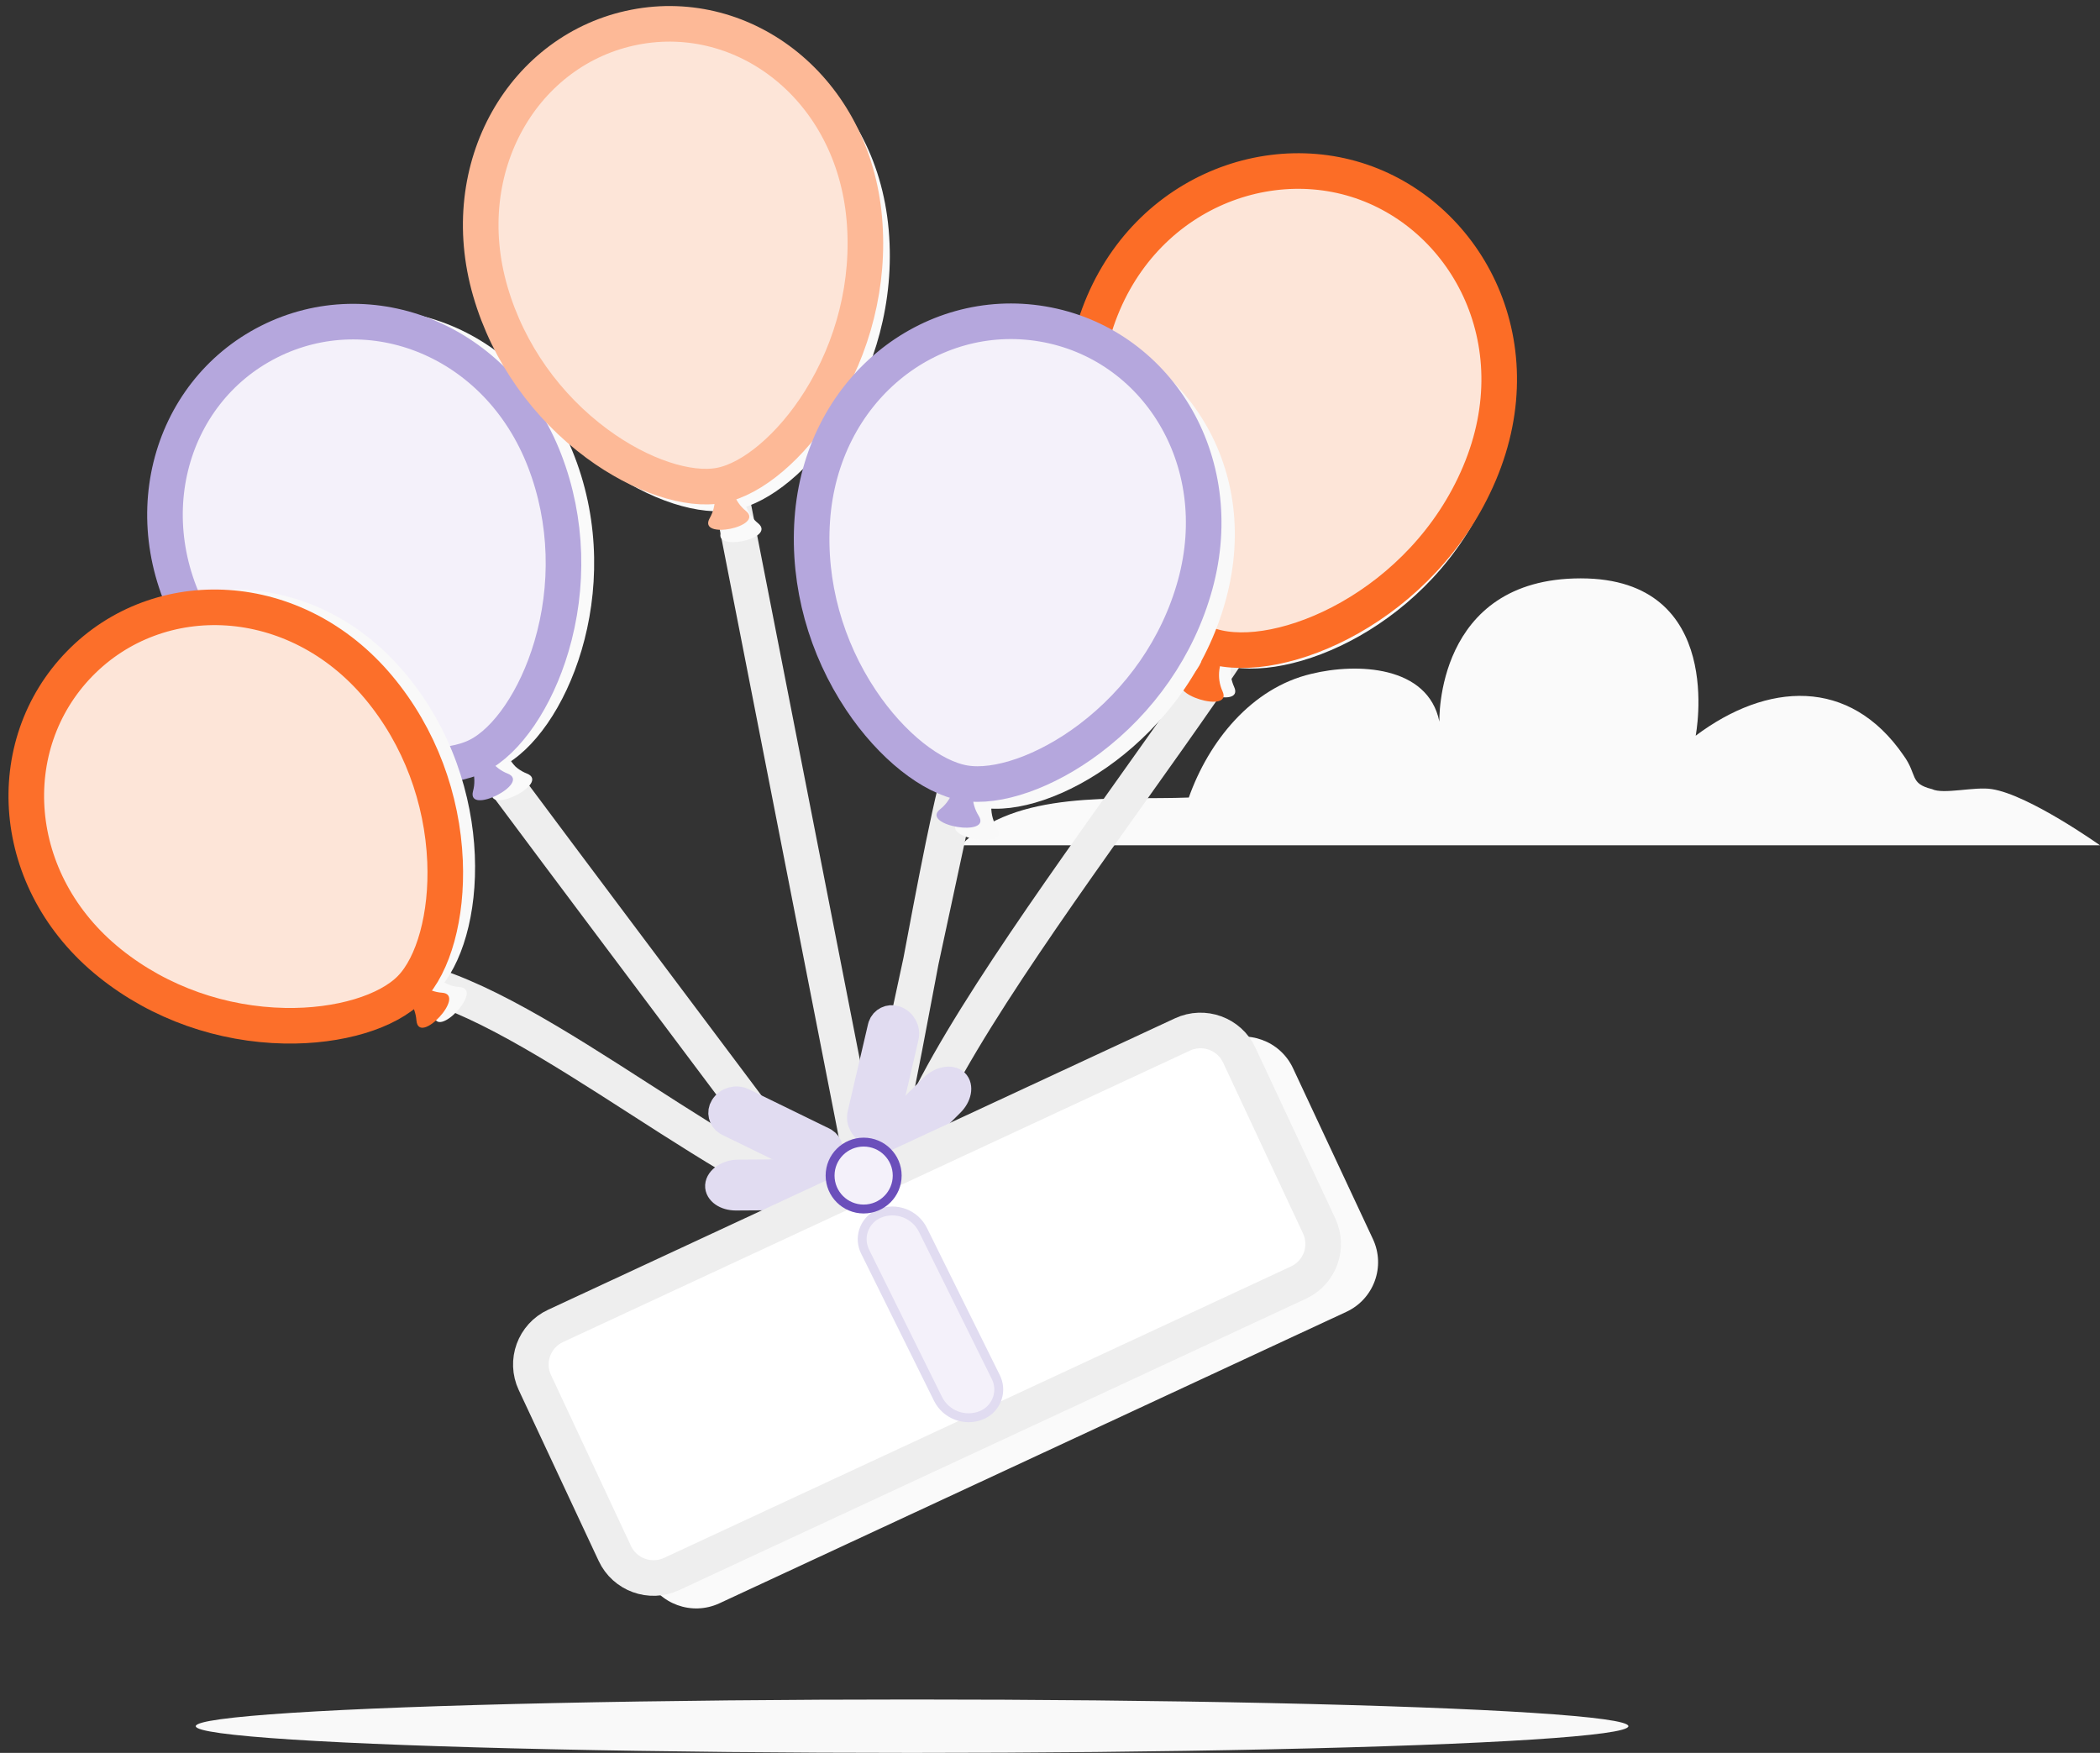 <?xml version="1.0" encoding="UTF-8"?>
<svg width="236px" height="197px" viewBox="0 0 236 197" version="1.1" xmlns="http://www.w3.org/2000/svg" xmlns:xlink="http://www.w3.org/1999/xlink">
    <rect x="0" y="0" width="236" height="197" fill="#333333" stroke="none"/>
    <!-- Generator: Sketch 58 (84663) - https://sketch.com -->
    <title>illustrations_no-packages</title>
    <desc>Created with Sketch.</desc>
    <defs>
        <polygon id="path-1" points="0.668 0.083 128.495 0.083 128.495 29.322 0.668 29.322"></polygon>
    </defs>
    <g id="Page-1" stroke="none" stroke-width="1" fill="none" fill-rule="evenodd">
        <g id="1.2.customer.gitlab&gt;manage-purchases-&gt;-cancel-modal--illustration" transform="translate(-623, -208)">
            <g id="illustrations_no-packages" transform="translate(581, 210)">
                <path d="M150,93 C156.079,86.685 167.598,87.946 175.599,87.632 C177.839,81.313 182.639,75.316 189.358,73.734 C194.48,72.473 202.48,72.787 203.76,79.105 C203.76,79.105 203.242,63 219.647,63 C236.053,63 232.561,80.684 232.561,80.684 C240.561,74.682 249.838,74.052 255.921,82.895 C257.52,85.106 256.56,86.052 259.119,86.685 C260.4,87.316 263.92,86.369 265.84,86.685 C269.999,87.316 278,93 278,93 L150,93 Z" id="Path" fill="#FAFAFA" fill-rule="nonzero"></path>
                <g id="Clipped">
                    <mask id="mask-2" fill="white">
                        <use xlink:href="#path-1"></use>
                    </mask>
                    <g id="Path"></g>
                    <path d="M1.312,67.503 C7.382,61.348 18.886,62.578 26.877,62.271 C29.114,56.113 33.907,50.267 40.617,48.725 C45.732,47.496 53.721,47.803 54.999,53.96 C54.999,53.96 54.482,38.265 70.865,38.265 C87.249,38.265 83.761,55.498 83.761,55.498 C91.75,49.65 101.015,49.035 107.089,57.654 C108.687,59.809 107.728,60.731 110.283,61.348 C111.562,61.963 115.078,61.04 116.995,61.348 C121.149,61.963 129.139,67.503 129.139,67.503 L1.312,67.503 Z" id="Path" fill="#FAFAFA" fill-rule="nonzero" mask="url(#mask-2)"></path>
                </g>
                <g id="Group" transform="translate(88, 41)" stroke="#EEEEEE">
                    <path d="M33.688,0 L51.219,89.507 M0,30.412 C9.648,43.746 37.494,80.561 47.438,94" id="Shape" stroke-width="4"></path>
                    <path d="M98.349,16.546 C98.676,25.085 55.634,76.315 55.905,90.684" id="Path" stroke-width="4" transform="translate(77.127, 53.615) rotate(1) translate(-77.127, -53.615) "></path>
                    <path d="M62.562,41.471 C59.492,50.801 54.826,83.019 51.562,92.618 L62.562,41.471 Z M0,67.044 C14.816,70.22 36.886,90.737 51.765,94" id="Shape" stroke-width="4"></path>
                </g>
                <g id="Group" transform="translate(86.22, 61.712) rotate(-16) translate(-86.22, -61.712) translate(62.22, 32.212)" fill-rule="nonzero">
                    <path d="M30.402,50.866 C29.899,53.249 30.762,55.004 32.007,55.955 C34.325,57.73 26.229,59.275 27.733,56.771 C28.541,55.428 28.701,53.477 27.359,51.448 C27.282,49.591 29.792,49.112 30.402,50.866" id="Path" fill="#FAFAFA"></path>
                    <path d="M46.982,23.164 C45.54,6.956 31.735,-1.855 19.251,0.529 C6.766,2.913 -2.838,16.196 1.77,31.799 C6.378,47.402 21.595,55.946 29.504,54.435 C37.411,52.925 48.426,39.372 46.982,23.164 Z" id="Path" fill="#FAFAFA"></path>
                    <path d="M28.322,50.273 C27.819,52.656 28.682,54.411 29.927,55.362 C32.245,57.137 24.15,58.683 25.653,56.178 C26.461,54.835 26.621,52.884 25.279,50.855 C25.202,48.999 27.713,48.519 28.322,50.273" id="Path" fill="#B5A7DD"></path>
                    <path d="M43.619,22.716 L43.619,22.716 C42.327,8.201 30.067,-1.081 17.52,1.316 C4.972,3.712 -3.023,16.862 1.103,30.835 C3.155,37.781 7.559,43.734 13.22,47.843 C18.203,51.461 23.643,53.196 27.257,52.505 C30.869,51.815 35.291,48.197 38.597,42.997 C42.352,37.089 44.262,29.93 43.619,22.716 Z" id="Path" stroke="#B5A7DD" stroke-width="4" fill="#F4F1FA"></path>
                </g>
                <g id="Group" transform="translate(70.58, 90.671) rotate(-18) translate(-70.58, -90.671) translate(46.08, 62.671)" fill-rule="nonzero">
                    <path d="M37.907,48.003 C38.107,50.478 39.389,51.933 40.794,52.492 C43.416,53.537 36.413,57.444 37.098,54.556 C37.466,53.005 37.071,51.056 35.274,49.474 C34.689,47.685 36.86,46.474 37.907,48.003" id="Path" fill="#F9F9F9"></path>
                    <path d="M38.233,52.158 C45.357,48.412 51.968,32.231 45.9,17.131 C39.831,2.032 24.082,-2.391 12.835,3.524 C1.588,9.438 -3.751,24.95 5.168,38.55 C14.088,52.151 31.109,55.904 38.233,52.158" id="Path" fill="#F9F9F9"></path>
                    <path d="M35.838,48.003 C36.037,50.478 37.319,51.933 38.725,52.492 C41.346,53.537 34.343,57.444 35.028,54.556 C35.396,53.005 35.002,51.056 33.205,49.474 C32.619,47.685 34.791,46.474 35.838,48.003" id="Path" fill="#FC6F2A"></path>
                    <path d="M42.55,17.647 L42.55,17.647 C37.115,4.126 22.708,-1.196 11.406,4.748 C0.103,10.692 -3.736,25.611 4.251,37.791 C8.222,43.846 14.155,48.265 20.755,50.553 C26.566,52.567 32.269,52.645 35.523,50.934 C38.777,49.223 41.959,44.472 43.615,38.53 C45.497,31.781 45.252,24.37 42.55,17.647 L42.55,17.647 Z" id="Path" stroke="#FC6F2A" stroke-width="4" fill="#FDE5D8"></path>
                </g>
                <g id="Group" transform="translate(185.11, 47.096) rotate(28) translate(-185.11, -47.096) translate(160.61, 16.596)" fill-rule="nonzero">
                    <path d="M32.185,52.294 C31.683,54.677 32.546,56.432 33.791,57.383 C36.108,59.158 28.013,60.704 29.517,58.2 C30.325,56.856 30.485,54.905 29.143,52.876 C29.066,51.02 31.576,50.54 32.185,52.294" id="Path" fill="#F9F9F9"></path>
                    <path d="M31.288,55.863 C39.195,54.353 50.21,40.8 48.766,24.593 C47.324,8.385 33.519,-0.427 21.035,1.958 C8.55,4.342 -1.054,17.625 3.554,33.227 C8.162,48.83 23.379,57.374 31.288,55.863" id="Path" fill="#F9F9F9"></path>
                    <path d="M31.26,53.338 C30.757,55.721 31.621,57.476 32.865,58.427 C35.183,60.202 27.088,61.747 28.592,59.243 C29.4,57.9 29.56,55.949 28.217,53.92 C28.141,52.063 30.651,51.584 31.26,53.338" id="Path" fill="#FC6D26"></path>
                    <path d="M46.871,23.254 C45.429,7.046 31.624,-1.766 19.14,0.619 C6.655,3.003 -2.949,16.286 1.658,31.888 C6.267,47.491 21.484,56.035 29.393,54.524 C37.3,53.014 48.315,39.461 46.871,23.254 Z" id="Path" stroke="#FC6D26" stroke-width="4" fill="#FDE5D8"></path>
                </g>
                <g id="Group" transform="translate(96, 0)" fill-rule="nonzero">
                    <path d="M29.662,51.703 C29.185,54.089 30.004,55.846 31.184,56.799 C33.381,58.577 25.707,60.124 27.133,57.616 C27.899,56.271 28.05,54.317 26.778,52.286 C26.705,50.426 29.085,49.946 29.662,51.703" id="Path" fill="#FAFAFA"></path>
                    <path d="M45.873,23.843 C44.446,7.544 30.794,-1.317 18.449,1.081 C6.102,3.479 -3.395,16.836 1.161,32.526 C5.719,48.217 20.767,56.809 28.588,55.29 C36.407,53.771 47.301,40.142 45.873,23.843 Z" id="Path" fill="#FAFAFA"></path>
                    <path d="M28.289,50.316 C27.812,52.702 28.631,54.46 29.811,55.412 C32.008,57.19 24.334,58.738 25.76,56.23 C26.525,54.885 26.677,52.931 25.405,50.899 C25.332,49.04 27.712,48.559 28.289,50.316" id="Path" fill="#FDB997"></path>
                    <path d="M43.132,22.579 L43.132,22.579 C41.854,7.979 29.734,-1.352 17.335,1.056 C4.931,3.465 -2.977,16.692 1.105,30.749 C3.135,37.736 7.491,43.724 13.088,47.856 C18.013,51.492 23.389,53.234 26.956,52.541 C30.523,51.849 34.895,48.211 38.164,42.982 C41.878,37.04 43.768,29.838 43.132,22.579 Z" id="Path" stroke="#FDB997" stroke-width="4" fill="#FDE5D8"></path>
                </g>
                <g id="Group" transform="translate(133, 34)" fill-rule="nonzero">
                    <path d="M21.34,51.714 C20.028,53.78 20.229,55.734 21.07,57.066 C22.636,59.551 14.443,58.162 16.744,56.333 C17.979,55.352 18.816,53.574 18.261,51.193 C18.84,49.419 21.38,49.85 21.34,51.714" id="Path" fill="#F9F9F9"></path>
                    <path d="M19.238,54.756 C27.241,56.113 42.412,47.229 46.742,31.471 C51.073,15.713 41.123,2.57 28.488,0.428 C15.851,-1.713 2.111,7.414 0.984,23.714 C-0.145,40.016 11.235,53.4 19.238,54.756" id="Path" fill="#F9F9F9"></path>
                    <path d="M19.253,50.326 C17.941,52.392 18.142,54.346 18.983,55.678 C20.549,58.162 12.356,56.774 14.657,54.944 C15.892,53.964 16.729,52.186 16.174,49.804 C16.753,48.031 19.293,48.461 19.253,50.326" id="Path" fill="#B5A7DD"></path>
                    <path d="M43.313,29.716 C47.191,15.604 38.866,2.561 26.168,0.408 C13.468,-1.743 1.294,7.824 0.285,22.422 C-0.218,29.679 1.852,36.828 5.758,42.682 C9.196,47.836 13.728,51.38 17.384,51.999 C21.04,52.619 26.491,50.768 31.442,47.036 C37.066,42.796 41.386,36.731 43.313,29.716 Z" id="Path" stroke="#B5A7DD" stroke-width="4" fill="#F4F1FA"></path>
                </g>
                <ellipse id="Oval" fill="#F9F9F9" fill-rule="nonzero" cx="144.5" cy="192" rx="80.5" ry="3"></ellipse>
                <g id="Group" transform="translate(101, 112)" fill-rule="nonzero">
                    <path d="M45.837,8.189 C42.823,11.158 39.874,14.18 36.994,17.251 C36.179,18.12 36.1,19.146 36.605,19.56 C37.157,20.015 38.345,19.787 39.189,18.888 C42.014,15.876 44.905,12.913 47.861,10.001 C48.72,9.155 48.858,8.093 48.376,7.639 C47.87,7.162 46.712,7.327 45.837,8.189 Z" id="Path" stroke="#E1DCF1" stroke-width="3" fill="#F4F1FA"></path>
                    <path d="M36.38,20.275 C37.608,20.225 38.519,19.492 38.515,18.798 C38.51,18.137 37.637,17.514 36.431,17.563 C32.279,17.732 28.133,17.82 23.998,17.826 C22.762,17.828 21.785,18.539 21.742,19.251 C21.702,19.902 22.508,20.544 23.702,20.543 C27.919,20.537 32.146,20.448 36.38,20.275 L36.38,20.275 Z" id="Path" stroke="#E1DCF1" stroke-width="3" fill="#F4F1FA"></path>
                    <path d="M4.666,44.005 C3.225,40.925 4.557,37.266 7.653,35.826 L78.104,3.072 C81.194,1.635 84.868,2.968 86.308,6.048 L95.291,25.254 C96.732,28.335 95.4,31.994 92.304,33.433 L21.853,66.187 C18.763,67.624 15.089,66.291 13.649,63.211 L4.666,44.005 Z" id="Path" fill="#FAFAFA"></path>
                    <path d="M38.87,13.216 C39.518,13.435 40.222,13.089 40.442,12.443 C40.455,12.404 40.466,12.365 40.475,12.326 L42.752,2.561 C42.954,1.695 42.464,0.818 41.62,0.532 C40.971,0.313 40.268,0.659 40.048,1.306 C40.035,1.344 40.024,1.383 40.015,1.423 L37.738,11.187 C37.536,12.053 38.026,12.93 38.87,13.216 L38.87,13.216 Z M34.061,15.943 C34.421,15.363 34.241,14.601 33.659,14.242 C33.624,14.221 33.589,14.202 33.552,14.184 L24.522,9.776 C23.721,9.385 22.753,9.663 22.284,10.419 C21.924,11 22.104,11.761 22.686,12.12 C22.721,12.141 22.757,12.161 22.793,12.179 L31.824,16.587 C32.625,16.978 33.592,16.699 34.061,15.943 Z" id="Shape" stroke="#E1DCF1" stroke-width="3" fill="#F4F1FA"></path>
                    <path d="M1.109,41.376 L10.092,60.582 C11.212,62.978 14.07,64.015 16.473,62.897 L86.925,30.143 C89.332,29.024 90.37,26.179 89.248,23.781 L80.265,4.575 C79.145,2.179 76.288,1.142 73.884,2.26 L3.433,35.014 C1.025,36.134 -0.013,38.978 1.109,41.376 Z" id="Path" stroke="#EEEEEE" stroke-width="4" fill="#FFFFFF"></path>
                    <g transform="translate(34.286, 14.357)" fill="#F4F1FA">
                        <path d="M16.986,30.703 C18.592,30.062 19.373,28.243 18.73,26.642 C18.7,26.567 18.667,26.493 18.631,26.421 L10.437,9.869 C9.551,8.08 7.434,7.271 5.576,8.013 C3.969,8.655 3.189,10.473 3.832,12.075 C3.862,12.15 3.895,12.223 3.931,12.296 L12.125,28.848 C13.011,30.637 15.128,31.445 16.986,30.703 Z" id="Path" stroke="#E1DCF1"></path>
                        <ellipse id="Oval" stroke="#6B4FBB" stroke-linecap="round" cx="3.771" cy="3.76" rx="3.771" ry="3.76"></ellipse>
                    </g>
                </g>
            </g>
        </g>
    </g>
</svg>